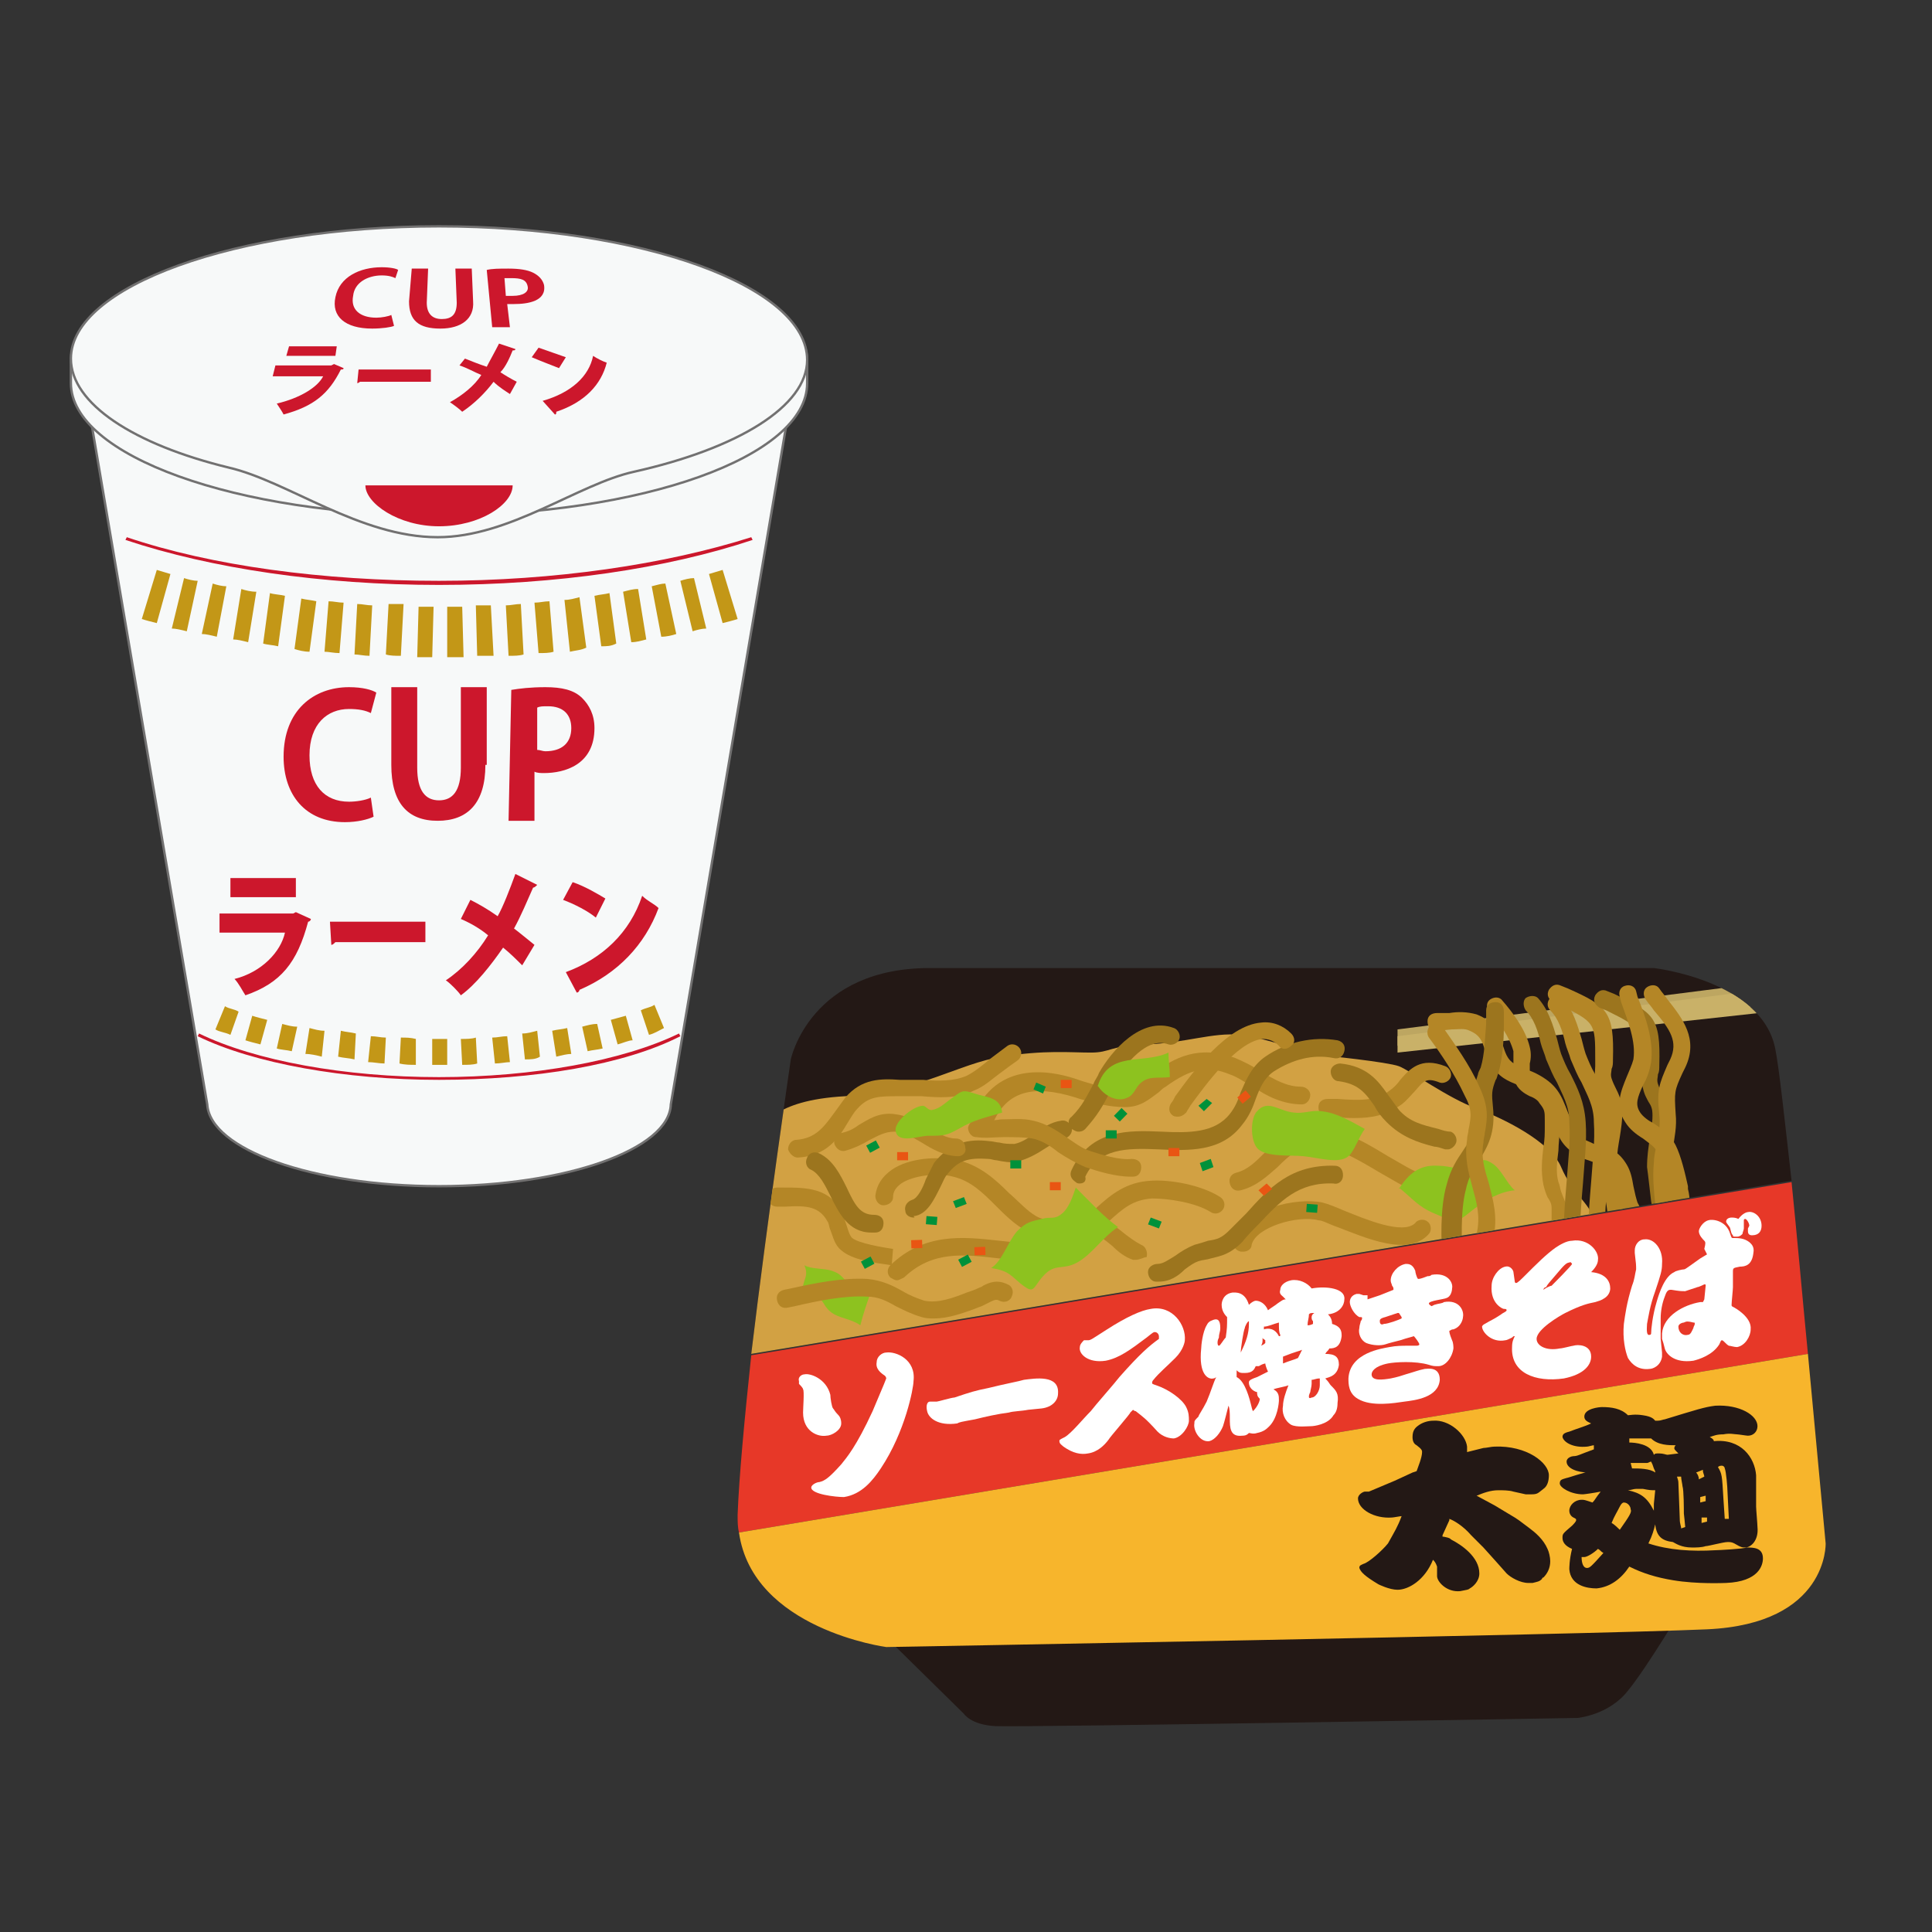 <?xml version="1.0" encoding="utf-8"?>
<!-- Generator: Adobe Illustrator 24.0.1, SVG Export Plug-In . SVG Version: 6.00 Build 0)  -->
<svg version="1.1" id="レイヤー_1" xmlns="http://www.w3.org/2000/svg" xmlns:xlink="http://www.w3.org/1999/xlink" x="0px"
	 y="0px" viewBox="0 0 141.7 141.7" style="enable-background:new 0 0 141.7 141.7;" xml:space="preserve">
<rect x="0" y="0" width="141.7" height="141.7" fill="#333333" stroke="none"/>
<style type="text/css">
	.st0{fill:#F7F9F9;stroke:#727171;stroke-width:0.174;stroke-miterlimit:10;}
	.st1{fill:#C39717;}
	.st2{fill:#CC172C;}
	.st3{fill:#231815;}
	.st4{fill:#E73828;}
	.st5{fill:#F7B52C;}
	.st6{clip-path:url(#SVGID_2_);}
	.st7{fill:#D2A143;}
	.st8{fill:#B48626;}
	.st9{fill:#9C751E;}
	.st10{fill:#8DC21F;}
	.st11{fill:#00913A;}
	.st12{fill:#E95513;}
	.st13{fill:#FFFFFF;}
	.st14{clip-path:url(#SVGID_4_);}
	.st15{fill:#BDA661;}
	.st16{fill:#C9B168;}
</style>
<g>
	<path class="st0" d="M58.5,26.3H5.9L15.2,81l0,0c0.2,3.3,7.7,6,17,6s16.9-2.7,17-6l0,0L58.5,26.3z"/>
	<path class="st0" d="M59.2,26.5c0-5.4-12.1-9.7-27-9.7s-27,4.3-27,9.7c0,0.2,0,1.3,0,1.6c0,5.3,12.1,9.7,27,9.7s27-4.3,27-9.7
		C59.2,27.8,59.2,26.7,59.2,26.5z"/>
	<path class="st1" d="M32.2,78.1c-0.2,0-0.4,0-0.5,0v-1.9c0.4,0,0.8,0,1.1,0v1.9C32.6,78.1,32.4,78.1,32.2,78.1z M33.9,78.1
		l-0.1-1.9c0.4,0,0.8,0,1.1-0.1L35,78C34.7,78.1,34.3,78.1,33.9,78.1z M30.5,78.1c-0.4,0-0.8,0-1.2-0.1l0.1-1.9c0.4,0,0.7,0,1.1,0.1
		V78.1z M28.2,78c-0.4,0-0.8-0.1-1.2-0.1l0.2-1.9c0.4,0,0.7,0.1,1.1,0.1L28.2,78z M36.3,78l-0.2-1.9c0.4,0,0.7-0.1,1.1-0.1l0.2,1.9
		C37.1,77.9,36.7,78,36.3,78z M26,77.7c-0.4-0.1-0.8-0.1-1.2-0.2l0.2-1.9c0.4,0.1,0.7,0.1,1.1,0.2L26,77.7z M38.5,77.7l-0.2-1.9
		c0.4,0,0.7-0.1,1.1-0.2l0.2,1.9C39.3,77.7,38.9,77.7,38.5,77.7z M23.6,77.5c-0.4-0.1-0.8-0.2-1.2-0.2l0.3-1.9
		c0.4,0.1,0.7,0.2,1.1,0.2L23.6,77.5z M40.8,77.5l-0.3-1.9c0.4-0.1,0.7-0.1,1.1-0.2l0.3,1.9C41.6,77.3,41.2,77.4,40.8,77.5z
		 M21.4,77.1C21,77,20.6,77,20.3,76.9l0.4-1.8c0.4,0.1,0.7,0.2,1.1,0.2L21.4,77.1z M43.1,77.1l-0.4-1.8c0.4-0.1,0.7-0.2,1.1-0.2
		l0.4,1.8C43.8,77,43.5,77,43.1,77.1z M19.1,76.6c-0.4-0.1-0.8-0.2-1.1-0.3l0.5-1.8c0.3,0.1,0.7,0.2,1.1,0.3L19.1,76.6z M45.3,76.6
		l-0.5-1.8c0.4-0.1,0.7-0.2,1.1-0.3l0.5,1.8C46.1,76.3,45.7,76.5,45.3,76.6z M16.9,75.9c-0.4-0.2-0.8-0.2-1.1-0.4l0.7-1.7
		c0.3,0.2,0.7,0.2,1,0.4L16.9,75.9z M47.6,75.9L47,74.1c0.4-0.2,0.7-0.2,1-0.4l0.7,1.7C48.3,75.6,48,75.8,47.6,75.9z"/>
	<path class="st1" d="M32.8,48.2v-3.7c0.4,0,0.7,0,1.1,0l0.1,3.7C33.5,48.2,33.1,48.2,32.8,48.2z M31.7,48.2c-0.4,0-0.8,0-1.1,0
		l0.1-3.7c0.4,0,0.7,0,1.1,0L31.7,48.2z M35,48.1l-0.1-3.7c0.4,0,0.7,0,1.1,0l0.2,3.7C35.8,48.1,35.4,48.1,35,48.1z M29.4,48.1
		c-0.4,0-0.8,0-1.1-0.1l0.2-3.7c0.4,0,0.7,0,1.1,0L29.4,48.1z M37.3,48.1l-0.2-3.7c0.4,0,0.7-0.1,1.1-0.1l0.2,3.7
		C38.1,48.1,37.7,48.1,37.3,48.1z M27.1,48.1c-0.4,0-0.8-0.1-1.1-0.1l0.2-3.7c0.4,0,0.7,0.1,1.1,0.1L27.1,48.1z M39.5,47.9l-0.3-3.7
		c0.4,0,0.7-0.1,1.1-0.1l0.3,3.7C40.3,47.9,39.9,47.9,39.5,47.9z M24.9,47.9c-0.4,0-0.8-0.1-1.1-0.1l0.3-3.7c0.4,0,0.7,0.1,1.1,0.1
		L24.9,47.9z M22.7,47.8c-0.4,0-0.8-0.1-1.1-0.2l0.5-3.7c0.4,0.1,0.7,0.1,1.1,0.2L22.7,47.8z M41.8,47.8L41.4,44
		c0.4,0,0.7-0.1,1.1-0.2l0.5,3.7C42.6,47.7,42.2,47.7,41.8,47.8z M44.1,47.4l-0.5-3.7c0.4-0.1,0.7-0.1,1.1-0.2l0.5,3.7
		C44.8,47.4,44.5,47.4,44.1,47.4z M20.4,47.4c-0.4-0.1-0.8-0.1-1.1-0.2l0.5-3.7c0.3,0.1,0.7,0.1,1.1,0.2L20.4,47.4z M46.3,47.1
		l-0.6-3.7c0.4-0.1,0.7-0.2,1.1-0.2l0.6,3.7C47,47,46.7,47.1,46.3,47.1z M18.2,47.1c-0.4-0.1-0.8-0.2-1.1-0.2l0.6-3.7
		c0.3,0.1,0.7,0.2,1.1,0.2L18.2,47.1z M48.5,46.7l-0.7-3.7c0.4-0.1,0.7-0.2,1-0.2l0.8,3.7C49.3,46.6,48.9,46.7,48.5,46.7z
		 M15.9,46.7c-0.4-0.1-0.8-0.2-1.1-0.2l0.8-3.7c0.3,0.1,0.7,0.2,1,0.2L15.9,46.7z M13.7,46.3c-0.4-0.1-0.8-0.2-1.1-0.2l0.9-3.7
		c0.3,0.1,0.7,0.2,1,0.2L13.7,46.3z M50.8,46.3l-0.9-3.7c0.3-0.1,0.7-0.2,1-0.2l0.9,3.7C51.5,46.1,51.1,46.2,50.8,46.3z M53,45.7
		l-1-3.6c0.3-0.1,0.7-0.2,1-0.3l1.1,3.6C53.8,45.5,53.4,45.6,53,45.7z M11.5,45.7c-0.4-0.1-0.8-0.2-1.1-0.3l1.1-3.6
		c0.3,0.1,0.7,0.2,1,0.3L11.5,45.7z"/>
	<path class="st2" d="M32.2,79.2c-6.9,0-13.6-1.2-17.7-3.2l0.1-0.2c4.1,2,10.7,3.2,17.6,3.2s13.5-1.2,17.6-3.2l0.1,0.2
		C45.8,78.1,39.2,79.2,32.2,79.2z"/>
	<path class="st2" d="M32.2,42.9c-8.6,0-16.7-1.2-23-3.3l0.1-0.2c6.2,2.1,14.4,3.2,22.9,3.2s16.6-1.2,22.9-3.2l0.1,0.2
		C48.9,41.7,40.8,42.9,32.2,42.9z"/>
	<path class="st0" d="M59.2,26.4c0,3.4-5.1,6.5-12.7,8.2c-4.1,0.9-9.1,4.8-14.4,4.8c-5.7,0-11-4.1-15.3-5.1c-7-1.7-11.6-4.7-11.6-8
		c0-5.3,12.1-9.7,27-9.7S59.2,21,59.2,26.4z"/>
	<path class="st2" d="M37.6,35.6c0,1.4-2.4,3-5.4,3c-3,0-5.4-1.7-5.4-3H37.6z"/>
	<g>
		<g>
			<path class="st2" d="M27.4,59.9c-0.4,0.2-1.2,0.4-2.1,0.4c-2.9,0-4.5-2-4.5-4.8c0-3.4,2.2-5.1,4.8-5.1c1,0,1.7,0.2,2,0.4
				l-0.4,1.5c-0.4-0.2-0.9-0.3-1.6-0.3c-1.6,0-2.9,1.1-2.9,3.4c0,2.2,1.1,3.4,2.9,3.4c0.5,0,1.2-0.1,1.6-0.3L27.4,59.9z"/>
			<path class="st2" d="M35.6,56.1c0,2.8-1.3,4.1-3.5,4.1s-3.4-1.3-3.4-4.1v-5.7h1.9v5.9c0,1.7,0.6,2.4,1.6,2.4c1,0,1.6-0.7,1.6-2.4
				v-5.9h1.9V56.1z"/>
			<path class="st2" d="M37.5,50.6c0.6-0.1,1.4-0.2,2.5-0.2c1.2,0,2.1,0.2,2.7,0.8c0.5,0.5,0.9,1.2,0.9,2.2c0,2.7-2.2,3.3-3.7,3.3
				c-0.2,0-0.5,0-0.7-0.1v3.6h-1.9L37.5,50.6L37.5,50.6z M39.4,55c0.2,0,0.4,0.1,0.6,0.1c1.2,0,1.9-0.6,1.9-1.7c0-1-0.6-1.6-1.7-1.6
				c-0.4,0-0.6,0-0.8,0.1C39.4,51.9,39.4,55,39.4,55z"/>
		</g>
		<g>
			<path class="st2" d="M22.8,67.4c0,0.1-0.1,0.2-0.2,0.2c-0.8,3-2,4.5-4.6,5.4c-0.2-0.3-0.5-0.9-0.8-1.2c2-0.5,3.4-2,3.7-3.4h-4.8
				V67h5.4l0.2-0.1L22.8,67.4z M21.7,65.8h-4.8v-1.4h4.8V65.8z"/>
			<path class="st2" d="M24.2,67.6h7v1.5h-6.6c-0.1,0.1-0.2,0.2-0.3,0.2L24.2,67.6z"/>
			<path class="st2" d="M34.5,66c0.6,0.3,1.3,0.7,2,1.2c0.4-0.7,0.9-2,1.3-3.1l1.6,0.8c-0.1,0.1-0.2,0.2-0.3,0.2
				c-0.4,0.9-0.9,2.1-1.4,3c0.4,0.3,1,0.8,1.5,1.2l-0.9,1.5c-0.4-0.4-0.9-0.9-1.4-1.3c-0.9,1.3-2,2.7-3.1,3.5
				c-0.2-0.3-0.8-0.9-1.1-1.1c1.2-0.8,2.3-2,3.1-3.3c-0.6-0.5-1.3-0.9-2-1.2L34.5,66z"/>
			<path class="st2" d="M42,64.7c0.9,0.3,1.9,0.9,2.4,1.2l-0.7,1.4c-0.6-0.5-1.6-1-2.4-1.3L42,64.7z M41.5,71.3
				c2.7-1,4.7-2.9,5.6-5.6c0.4,0.4,0.9,0.6,1.2,0.9c-1,2.7-3,4.8-5.8,6c0,0.1-0.1,0.2-0.2,0.2L41.5,71.3z"/>
		</g>
	</g>
	<g>
		<g>
			<path class="st2" d="M28.9,23.9c-0.2,0.1-0.9,0.2-1.6,0.2c-2,0-3-0.9-2.7-2.3c0.3-1.5,1.8-2.2,3.4-2.2c0.6,0,1.1,0.1,1.2,0.2
				L29,20.4c-0.2-0.1-0.5-0.2-1-0.2c-1,0-2,0.5-2.1,1.5c-0.2,1,0.5,1.6,1.7,1.6c0.4,0,0.9-0.1,1.1-0.2L28.9,23.9z"/>
			<path class="st2" d="M34.7,22.1c0.1,1.3-0.9,2-2.4,2c-1.6,0-2.3-0.6-2.3-2l0.2-2.4h1.2l-0.1,2.5c0,0.8,0.4,1.2,1.1,1.2
				s1.1-0.3,1.1-1.2l-0.1-2.5h1.2L34.7,22.1z"/>
			<path class="st2" d="M35.7,19.8c0.4-0.1,0.9-0.1,1.6-0.1c0.8,0,1.4,0.1,1.8,0.3c0.4,0.2,0.7,0.5,0.8,0.9c0.2,1.2-1.2,1.4-2.2,1.4
				c-0.2,0-0.3,0-0.5,0l0.2,1.7h-1.3L35.7,19.8z M37.1,21.7c0.2,0,0.2,0,0.5,0c0.8,0,1.2-0.3,1.1-0.7c-0.1-0.5-0.5-0.6-1.2-0.6
				c-0.2,0-0.4,0-0.5,0L37.1,21.7z"/>
		</g>
		<g>
			<path class="st2" d="M25.2,27c0,0.1-0.1,0.1-0.2,0.1c-0.9,1.8-2,2.7-4.2,3.3c-0.1-0.2-0.3-0.5-0.5-0.8c1.7-0.4,3-1.2,3.4-2h-3.7
				l0.2-0.8h4.1l0.2-0.1L25.2,27z M24.6,26.1H21l0.2-0.7h3.5L24.6,26.1z"/>
			<path class="st2" d="M26.3,27.1h5.3V28h-5.2c-0.1,0.1-0.2,0.1-0.2,0.1L26.3,27.1z"/>
			<path class="st2" d="M34.1,26.3c0.5,0.2,1,0.4,1.6,0.6c0.2-0.4,0.6-1.1,0.9-1.7l1.2,0.4c0,0.1-0.1,0.1-0.2,0.1
				c-0.2,0.5-0.5,1.2-0.9,1.6c0.3,0.2,0.8,0.5,1.2,0.7l-0.5,0.9c-0.3-0.2-0.8-0.5-1.2-0.9c-0.6,0.8-1.4,1.6-2.3,2.2
				c-0.2-0.2-0.6-0.5-0.9-0.7c0.9-0.5,1.8-1.2,2.3-2c-0.5-0.2-1-0.5-1.6-0.7L34.1,26.3z"/>
			<path class="st2" d="M39.5,25.5c0.6,0.2,1.4,0.5,2,0.7L41,27c-0.5-0.2-1.3-0.5-2-0.8L39.5,25.5z M39.8,29.4
				c2.1-0.6,3.4-1.8,3.7-3.3c0.3,0.2,0.7,0.4,1,0.5c-0.4,1.6-1.6,2.9-3.7,3.6c0,0.1,0,0.2-0.1,0.2L39.8,29.4z"/>
		</g>
	</g>
</g>
<g>
	<path class="st3" d="M64.6,119.7l6.1,6c0,0,0.5,0.8,2.3,0.9c1.9,0.1,42.7-0.6,42.7-0.6s2.3-0.2,3.7-2c1.4-1.7,4.2-6.4,4.2-6.4
		l-58.9,1.5"/>
	<g>
		<path class="st4" d="M131.4,86.7L55.1,99.4c-0.5,4.7-0.9,9-1,11.7c0,0.5,0,0.9,0.1,1.3l78.4-13.1
			C132.2,95.2,131.8,90.6,131.4,86.7z"/>
		<path class="st3" d="M130.2,76.9c-1-5-8.9-5.9-8.9-5.9H68.4c-9-0.1-10.4,6.7-10.4,6.7s-1.7,11.6-2.9,21.6l76.3-12.7
			C130.9,82.2,130.5,78.4,130.2,76.9z"/>
		<path class="st5" d="M132.6,99.3l-78.4,13.1c1,7.1,10.8,8.4,10.8,8.4s51.3-0.9,60.2-1.3c8.9-0.4,8.7-6.3,8.7-6.3
			S133.3,106.8,132.6,99.3z"/>
	</g>
	<g>
		<defs>
			<path id="SVGID_1_" d="M130.2,76.9c-1-5-8.9-5.9-8.9-5.9H68.4c-9-0.1-10.4,6.7-10.4,6.7s-1.7,11.6-2.9,21.6l76.3-12.7
				C130.9,82.2,130.5,78.4,130.2,76.9z"/>
		</defs>
		<clipPath id="SVGID_2_">
			<use xlink:href="#SVGID_1_"  style="overflow:visible;"/>
		</clipPath>
		<g class="st6">
			<path class="st7" d="M55.6,82.7c0.6,0,0.9-2,6.4-2.3c5.4-0.3,8.3-2.4,11.5-2.9c3.1-0.5,5-0.3,6.5-0.3c1.5,0,1.3-0.5,4.1-0.6
				c2.8-0.1,4.9-0.9,6.8-0.7c2,0.2,5.3,1.5,5.8,1.5c0.5,0,5.1,0.5,5.9,0.8c0.8,0.3,3.7,2.4,5.7,3.1c1.9,0.7,5.4,2.4,6.2,4.3
				c0.8,1.9,2.2,2.8,2.3,3.7c0.1,0.9-64.1,12.3-64.1,12.3l2.5-19.1"/>
			<path class="st8" d="M58.5,84.9c-0.3,0-0.6-0.3-0.7-0.6c0-0.4,0.3-0.7,0.6-0.7c1.4-0.1,2-0.9,2.8-2c0.3-0.4,0.5-0.7,0.8-1.1
				c1.2-1.4,2.6-1.4,4-1.3c0.6,0,1.1,0,1.7,0c1.1,0.1,2.3,0.1,3.2-0.3c0.6-0.3,1.2-0.8,1.8-1.3c0.4-0.3,0.8-0.6,1.2-0.9
				c0.3-0.2,0.7-0.1,0.9,0.2c0.2,0.3,0.1,0.7-0.2,0.9c-0.3,0.2-0.7,0.5-1.1,0.8c-0.7,0.5-1.3,1.1-2.1,1.4c-1.2,0.6-2.6,0.5-3.8,0.4
				c-0.6,0-1.2,0-1.7,0c-1.4,0-2.2,0-3,0.9c-0.3,0.3-0.5,0.7-0.7,1C61.5,83.5,60.6,84.8,58.5,84.9C58.5,84.9,58.5,84.9,58.5,84.9z"
				/>
			<path class="st8" d="M72.1,82.6c-0.1,0-0.2,0-0.3-0.1c-0.3-0.2-0.5-0.5-0.3-0.9c1.9-4.1,6.2-2.9,7.6-2.4l0.3,0.1
				c1,0.3,2,0.6,2.9,0.6c0.7,0,1.1-0.3,1.7-0.8c0.2-0.1,0.4-0.3,0.6-0.4c1.5-1.1,3.3-2.1,6-1.1c0.7,0.3,1.3,0.6,1.9,1
				c1,0.6,1.9,1.1,2.9,1.1c0.4,0,0.7,0.3,0.7,0.6c0,0.4-0.3,0.7-0.6,0.7c-1.4,0-2.6-0.6-3.6-1.3c-0.6-0.3-1.1-0.7-1.7-0.9
				c-1.7-0.7-2.9-0.4-4.7,0.9c-0.2,0.1-0.4,0.3-0.5,0.4c-0.7,0.5-1.3,1.1-2.5,1.1c-1.1,0-2.3-0.3-3.3-0.6l-0.3-0.1
				c-3.2-1-5-0.4-6,1.7C72.6,82.4,72.4,82.6,72.1,82.6z"/>
			<path class="st9" d="M79.2,86.8c-0.1,0-0.2,0-0.3-0.1c-0.3-0.2-0.5-0.5-0.3-0.9c1.4-3,4.2-2.9,6.6-2.8c2,0.1,3.9,0.1,5-1.3
				c0.4-0.5,0.6-1,0.8-1.6c0.4-0.9,0.8-1.9,1.8-2.6c1.6-1.1,3.5-1.5,5.3-1.2c0.4,0.1,0.6,0.4,0.5,0.8c-0.1,0.4-0.4,0.6-0.8,0.5
				c-1.5-0.3-3,0.1-4.4,1c-0.7,0.5-1,1.2-1.3,2c-0.2,0.6-0.5,1.3-1,1.9c-1.5,2-3.9,1.9-6.1,1.8c-2.4-0.1-4.4-0.1-5.4,2
				C79.7,86.7,79.4,86.8,79.2,86.8z"/>
			<path class="st8" d="M83.3,92.4c-0.1,0-0.2,0-0.2,0c-0.6-0.2-1.1-0.6-1.5-1c-0.6-0.5-1.1-0.9-1.8-1c-0.5-0.1-1,0-1.6,0.1
				c-0.9,0.2-1.8,0.4-2.9-0.2c-0.9-0.5-1.6-1.2-2.3-1.9c-0.9-0.9-1.8-1.8-3.1-2.1c-1.1-0.3-2.9-0.1-3.8,0.5c-0.4,0.3-0.6,0.6-0.6,1
				c0,0.4-0.4,0.6-0.7,0.6c-0.4,0-0.6-0.4-0.6-0.7c0.1-0.8,0.5-1.4,1.2-1.9c1.3-0.9,3.4-1,4.9-0.7c1.6,0.4,2.7,1.4,3.7,2.4
				c0.7,0.6,1.3,1.3,2,1.7c0.7,0.4,1.3,0.2,2,0.1c0.6-0.1,1.3-0.3,2.1-0.1c1,0.2,1.8,0.8,2.4,1.3c0.4,0.3,0.8,0.6,1.2,0.8
				c0.3,0.1,0.5,0.5,0.4,0.9C83.9,92.2,83.6,92.4,83.3,92.4z"/>
			<path class="st8" d="M65.8,93.9c-0.2,0-0.3-0.1-0.5-0.2c-0.3-0.3-0.2-0.7,0-0.9c2.5-2.4,5.3-2.1,8-1.8c0.9,0.1,1.9,0.2,2.8,0.2
				c0,0,0,0,0,0c1.4,0,2-0.5,3.1-1.5c0.2-0.2,0.5-0.4,0.8-0.7c0.1-0.1,0.3-0.2,0.4-0.4c1.1-1,2.2-1.9,4-2c1.4-0.1,3.7,0.3,5.1,1.2
				c0.3,0.2,0.4,0.6,0.2,0.9c-0.2,0.3-0.6,0.4-0.9,0.2c-1.1-0.7-3.1-1-4.3-1c-1.4,0.1-2.1,0.7-3.2,1.7c-0.1,0.1-0.3,0.2-0.4,0.4
				c-0.3,0.2-0.5,0.4-0.7,0.6c-1.1,1-2,1.9-4,1.9c0,0,0,0,0,0c-1,0-2-0.1-2.9-0.2c-2.6-0.3-4.9-0.6-7,1.4
				C66.1,93.8,65.9,93.9,65.8,93.9z"/>
			<path class="st8" d="M65.4,92.8c-1.4-0.2-2.9-0.4-3.7-1.1c-0.5-0.4-0.6-1-0.8-1.5c-0.1-0.2-0.1-0.5-0.2-0.6
				c-0.6-1.1-1.5-1.2-3.1-1.1c-0.2,0-0.4,0-0.6,0c-0.4,0-0.7-0.3-0.7-0.7c0-0.4,0.3-0.7,0.7-0.7c0,0,0,0,0,0c0.2,0,0.4,0,0.5,0
				c1.6,0,3.4,0,4.3,1.9c0.1,0.3,0.2,0.6,0.3,0.9c0.1,0.3,0.2,0.7,0.4,0.9c0.5,0.4,2.3,0.7,3,0.8L65.4,92.8z"/>
			<path class="st9" d="M67,89.3c-0.3,0-0.6-0.2-0.6-0.5c-0.1-0.4,0.2-0.7,0.5-0.8c0.4-0.1,0.8-0.9,1-1.5c0.2-0.4,0.4-0.8,0.6-1.2
				c1.2-1.5,2.5-1.8,4.1-1.6c0.2,0,0.5,0.1,0.7,0.1c0.4,0.1,0.7,0.1,1.1,0.1c0.5-0.1,1-0.4,1.5-0.8c0.6-0.4,1.2-0.8,1.9-0.9
				c0.4-0.1,0.7,0.2,0.8,0.5c0.1,0.4-0.2,0.7-0.5,0.8c-0.5,0.1-0.9,0.4-1.4,0.7c-0.6,0.4-1.3,0.8-2.1,1c-0.5,0.1-1,0-1.5-0.1
				c-0.2,0-0.4-0.1-0.6-0.1c-1.5-0.1-2.2,0.1-3,1.1c-0.2,0.2-0.3,0.5-0.5,0.9c-0.5,1-1,2.1-2,2.2C67.1,89.3,67.1,89.3,67,89.3z"/>
			<path class="st8" d="M70.3,84.8c-1,0-1.9-0.5-2.7-1c-0.7-0.4-1.3-0.8-2-0.8c-0.7,0-1.2,0.3-1.8,0.6c-0.5,0.3-1.1,0.6-1.8,0.8
				c-0.4,0.1-0.7-0.2-0.8-0.5c-0.1-0.4,0.2-0.7,0.5-0.8c0.5-0.1,0.9-0.3,1.3-0.6c0.7-0.4,1.4-0.9,2.5-0.8c1,0.1,1.8,0.5,2.6,1
				c0.7,0.4,1.3,0.8,2,0.8c0,0,0,0,0,0c0.4,0,0.7,0.3,0.7,0.7C70.9,84.5,70.6,84.8,70.3,84.8C70.3,84.8,70.3,84.8,70.3,84.8z"/>
			<path class="st8" d="M104.1,87.4c-0.1,0-0.2,0-0.2,0c-0.9-0.3-1.8-0.9-2.7-1.4c-2.2-1.3-4.5-2.7-6.2-1.5
				c-0.5,0.3-0.9,0.7-1.3,1.1C93,86.2,92.2,87,91,87.3c-0.4,0.1-0.7-0.1-0.8-0.5c-0.1-0.4,0.1-0.7,0.5-0.8c0.8-0.2,1.4-0.8,2-1.4
				c0.4-0.4,0.9-0.9,1.5-1.3c2.4-1.6,5.3,0.1,7.6,1.5c0.9,0.5,1.8,1.1,2.5,1.3c0.3,0.1,0.5,0.5,0.4,0.8
				C104.6,87.2,104.3,87.4,104.1,87.4z"/>
			<path class="st8" d="M99.4,82c-0.5,0-1,0-1.4-0.1c-0.2,0-0.5,0-0.7,0c-0.4,0-0.6-0.3-0.6-0.7c0-0.4,0.3-0.6,0.7-0.6
				c0.2,0,0.5,0,0.7,0c1.4,0.1,2.8,0.2,3.8-0.6c0.3-0.2,0.6-0.5,0.8-0.8c0.7-0.8,1.5-1.7,3.3-1c0.3,0.1,0.5,0.5,0.4,0.8
				c-0.1,0.3-0.5,0.5-0.8,0.4c-1-0.4-1.2-0.1-1.8,0.6c-0.3,0.3-0.6,0.7-1,1C101.7,81.8,100.6,82,99.4,82z"/>
			<path class="st8" d="M91.2,91.8c-0.1,0-0.1,0-0.2,0c-0.4-0.1-0.6-0.4-0.5-0.8c0.6-2.4,4.7-3.2,6.5-2.8c0.4,0.1,0.9,0.3,1.6,0.6
				c1.5,0.6,4.3,1.8,5.2,0.9c0.2-0.3,0.7-0.3,0.9-0.1c0.3,0.2,0.3,0.7,0.1,0.9c-1.5,1.7-4.6,0.3-6.7-0.5c-0.6-0.2-1.1-0.5-1.4-0.5
				c-1.5-0.4-4.6,0.5-4.9,1.8C91.8,91.6,91.5,91.8,91.2,91.8z"/>
			<path class="st9" d="M85,94c-0.1,0-0.1,0-0.2,0c-0.4,0-0.6-0.4-0.6-0.7c0-0.4,0.4-0.6,0.7-0.6c0.4,0,0.8-0.3,1.3-0.6
				c0.4-0.3,0.9-0.6,1.4-0.8c0.4-0.1,0.7-0.2,1-0.3c0.7-0.1,1-0.2,1.6-0.8c0.4-0.4,0.8-0.8,1.2-1.2c1.7-1.9,3.3-3.6,6.5-3.5
				c0.4,0,0.6,0.3,0.6,0.7c0,0.4-0.3,0.7-0.7,0.6c-2.6-0.1-3.9,1.3-5.5,3c-0.4,0.4-0.8,0.8-1.2,1.3c-0.9,0.9-1.5,1-2.3,1.2
				c-0.3,0.1-0.6,0.1-0.9,0.2c-0.3,0.1-0.6,0.3-1,0.6C86.4,93.6,85.8,94,85,94z"/>
			<path class="st9" d="M79.1,83c-0.2,0-0.3-0.1-0.5-0.2c-0.3-0.3-0.3-0.7,0-0.9c0.8-0.8,1.1-1.5,1.6-2.4c0.1-0.3,0.3-0.5,0.4-0.8
				c0.9-1.6,3.1-4.2,5.5-3.3c0.3,0.1,0.5,0.5,0.4,0.8c-0.1,0.3-0.5,0.5-0.8,0.4c-1.6-0.6-3.2,1.5-3.9,2.7c-0.2,0.3-0.3,0.6-0.4,0.8
				c-0.5,1-0.9,1.7-1.8,2.7C79.4,83,79.2,83,79.1,83z"/>
			<path class="st8" d="M86.4,81.9c-0.1,0-0.3,0-0.4-0.1c-0.3-0.2-0.3-0.6-0.1-0.9c0.1-0.1,0.2-0.3,0.3-0.5c1.3-1.8,3.8-5.2,6.3-5.4
				c0.8-0.1,1.6,0.2,2.2,0.8c0.3,0.3,0.3,0.7,0,0.9c-0.3,0.3-0.7,0.3-0.9,0c-0.4-0.4-0.8-0.5-1.2-0.5c-1.9,0.2-4.2,3.4-5.3,4.9
				c-0.1,0.2-0.2,0.3-0.3,0.5C86.8,81.8,86.6,81.9,86.4,81.9z"/>
			<path class="st9" d="M106.2,84.3c-0.1,0-0.1,0-0.2,0c-0.3-0.1-0.6-0.2-0.8-0.2c-1.2-0.3-2.4-0.7-3.5-1.8
				c-0.4-0.4-0.7-0.8-0.9-1.2c-0.7-1-1.2-1.6-2.6-1.8c-0.4,0-0.6-0.4-0.6-0.7c0-0.4,0.4-0.6,0.7-0.6c2,0.2,2.8,1.3,3.5,2.3
				c0.3,0.4,0.5,0.7,0.8,1.1c0.8,0.9,1.7,1.1,2.9,1.4c0.3,0.1,0.6,0.2,0.9,0.2c0.3,0.1,0.5,0.5,0.4,0.8
				C106.7,84.1,106.4,84.3,106.2,84.3z"/>
			<path class="st8" d="M82.9,86.3c-1.1,0-2.4-0.4-3.3-0.7c-0.7-0.3-1.4-0.7-2-1.1c-0.6-0.5-1.3-0.9-1.9-1c-0.6-0.1-1.3-0.1-2.1-0.1
				c-0.6,0-1.3,0.1-2,0c-0.4,0-0.6-0.4-0.6-0.7c0.1-0.4,0.4-0.6,0.7-0.6c0.5,0.1,1.1,0.1,1.7,0c0.8,0,1.6-0.1,2.4,0.1
				c0.9,0.2,1.7,0.7,2.4,1.2c0.6,0.4,1.1,0.8,1.7,1c0.9,0.3,2.2,0.7,3.1,0.6c0.4,0,0.7,0.2,0.7,0.6c0,0.4-0.2,0.7-0.6,0.7
				C83.1,86.3,83,86.3,82.9,86.3z"/>
			<path class="st9" d="M63.9,90.4c-1.7,0-2.4-1.5-3-2.7c-0.4-0.8-0.8-1.6-1.4-1.9c-0.3-0.1-0.5-0.5-0.3-0.9
				c0.1-0.3,0.5-0.5,0.9-0.3c1,0.5,1.5,1.5,2,2.5c0.6,1.3,1,2,2,2c0.4,0,0.7,0.2,0.7,0.6c0,0.4-0.2,0.7-0.6,0.7
				C64,90.4,63.9,90.4,63.9,90.4z"/>
			<path class="st10" d="M67.7,81.1c0.2,0,0.4,0.4,0.7,0.3c0.5-0.1,0.8-0.4,1.2-0.7c1.1-0.8,0.9-0.8,2.2-0.4
				c0.8,0.2,1.6,0.3,1.7,1.3c-1.3,0.4-2,0.5-3.2,1.2c-0.9,0.5-1.1,0.5-2.2,0.5c-0.7,0-2.2,0.6-2.4-0.3C65.5,82.3,67,81.1,67.7,81.1z
				"/>
			<path class="st10" d="M92.2,81.5c0.8-0.9,1.6,0,2.7,0.1c0.7,0.1,1.3-0.2,2-0.1c1.1,0.1,2.1,0.7,3.2,1.3c-0.4,0.5-0.8,1.7-1.2,2
				c-0.7,0.6-2.2,0.1-3.3,0c-0.9-0.1-2.8,0.1-3.4-0.6C91.7,83.6,91.7,82,92.2,81.5z"/>
			<path class="st10" d="M72.7,93c0.8-0.5,1.2-1.9,1.9-2.7c0.7-0.7,1-0.7,1.8-0.9c0.7-0.2,0.9,0.1,1.5-0.4c0.5-0.4,0.8-1.3,1-1.9
				c1,1,2,2.1,3.1,2.9c-1.1,0.7-1.9,2-3,2.6c-1.1,0.6-1.6,0-2.5,1c-0.8,0.9-0.6,1.4-1.7,0.5c-0.6-0.5-0.8-0.8-1.6-1L72.7,93z"/>
			<path class="st10" d="M59,92.8c0.5,0.3,1.4,0.2,2,0.4c0.6,0.2,0.7,0.4,1,0.7c0.3,0.3,0.2,0.5,0.6,0.7c0.3,0.2,1,0.1,1.3,0.1
				c-0.3,0.8-0.6,1.7-0.8,2.5c-0.7-0.5-1.6-0.5-2.2-1c-0.6-0.5-0.4-0.9-1.2-1.1c-0.7-0.2-1,0.1-0.8-0.8c0.1-0.5,0.3-0.7,0.2-1.2
				L59,92.8z"/>
			<path class="st10" d="M102.6,87.2c0.7-1.1,1.5-1.8,2.9-1.7c0.9,0,1.6,0.4,2.4,0.1c0.8-0.3,0.7-0.8,1.5-0.3c0.7,0.4,1.1,1.5,1.7,2
				c-1.1,0.1-2.1,0.7-2.9,1.3c-1.3,1-1.2,1.2-3,0.4c-1.2-0.5-1.6-1.1-2.6-1.9"/>
			<rect x="81.1" y="82.9" class="st11" width="0.8" height="0.6"/>
			<rect x="77" y="86.7" class="st12" width="0.8" height="0.6"/>
			<rect x="65.8" y="84.5" class="st12" width="0.8" height="0.6"/>
			<rect x="77.8" y="79.2" class="st12" width="0.8" height="0.6"/>
			<rect x="85.7" y="84.2" class="st12" width="0.8" height="0.6"/>
			
				<rect x="90.8" y="80.2" transform="matrix(0.762 -0.648 0.648 0.762 -30.412 78.221)" class="st12" width="0.8" height="0.6"/>
			<polygon class="st12" points="93.3,87.2 92.7,87.7 92.3,87.3 92.9,86.8 			"/>
			
				<rect x="71.5" y="91.5" transform="matrix(0.999 -3.385343e-02 3.385343e-02 0.999 -3.065 2.485)" class="st12" width="0.8" height="0.6"/>
			
				<rect x="66.8" y="90.9" transform="matrix(1 -3.187383e-02 3.187383e-02 1 -2.871 2.189)" class="st12" width="0.8" height="0.6"/>
			<rect x="74.1" y="85.1" class="st11" width="0.8" height="0.6"/>
			<polygon class="st11" points="70.9,88.3 70.1,88.6 69.9,88.1 70.7,87.8 			"/>
			<polygon class="st11" points="89,85.6 88.2,85.9 88,85.3 88.8,85 			"/>
			<polygon class="st11" points="76.5,80.2 75.8,79.9 76,79.4 76.7,79.7 			"/>
			<polygon class="st11" points="85,90.1 84.2,89.8 84.4,89.3 85.2,89.6 			"/>
			<polygon class="st11" points="88.9,80.9 88.3,81.5 87.9,81.1 88.5,80.6 			"/>
			
				<rect x="81.7" y="81.5" transform="matrix(0.7 -0.715 0.715 0.7 -33.763 83.203)" class="st11" width="0.8" height="0.6"/>
			
				<rect x="95.9" y="88.2" transform="matrix(7.498456e-02 -0.997 0.997 7.498456e-02 0.677 177.891)" class="st11" width="0.6" height="0.8"/>
			
				<rect x="68" y="89.1" transform="matrix(7.654453e-02 -0.997 0.997 7.654453e-02 -26.131 150.764)" class="st11" width="0.6" height="0.8"/>
			
				<rect x="63.6" y="83.8" transform="matrix(0.881 -0.473 0.473 0.881 -32.136 40.276)" class="st11" width="0.8" height="0.6"/>
			
				<rect x="63.2" y="92.3" transform="matrix(0.882 -0.472 0.472 0.882 -36.165 40.955)" class="st11" width="0.8" height="0.6"/>
			
				<rect x="70.4" y="92.1" transform="matrix(0.883 -0.469 0.469 0.883 -35.081 44.083)" class="st11" width="0.8" height="0.6"/>
			<path class="st10" d="M80.5,79.7c0.8-2.7,3.3-1.6,5.2-2.5c0,0.6,0.1,1.2,0.1,1.8c-0.9,0.1-1.5-0.1-2.1,0.4
				c-0.4,0.3-0.5,0.9-1,1.1c-0.8,0.4-1.8-0.2-2.2-0.9"/>
		</g>
	</g>
	<g>
		<path class="st13" d="M59,100.8c0.4-0.1,1.6,0.3,1.9,1.5c0,0.2,0.1,0.9,0.2,1c0.1,0.1,0.1,0.2,0.4,0.5c0.1,0.1,0.2,0.3,0.2,0.6
			c0,0.5-0.7,0.9-1.1,0.9c-0.6,0.1-1.7-0.3-1.7-1.7c0-0.3,0.1-1.6,0-1.7c0-0.1-0.2-0.3-0.3-0.4c0-0.1,0-0.1,0-0.2
			C58.5,101,58.8,100.8,59,100.8z M59.5,109.1c0-0.2,0.4-0.4,0.6-0.4c0.4-0.1,0.7-0.3,1.6-1.3c0.4-0.5,1.1-1.3,2.3-3.9
			c0.2-0.5,0.9-2.1,1-2.4c0-0.1-0.1-0.2-0.1-0.2c-0.3-0.2-0.7-0.5-0.6-1c0-0.4,0.4-0.7,0.7-0.7c0.7-0.1,2.2,0.5,2,2.1
			c0,0.5-0.6,3.7-2.4,6.4c-0.6,0.9-1.4,1.9-2.7,2.1C61.3,109.8,59.5,109.6,59.5,109.1z"/>
		<path class="st13" d="M68.2,102.8c0.1,0,0.4,0,0.5,0c0.1,0,1.1-0.3,1.3-0.3c1.2-0.4,1.5-0.5,2.5-0.7c1.2-0.3,2.3-0.5,2.6-0.6
			c0.8-0.1,2.6-0.4,2.5,1c0,0.5-0.4,1-1.2,1.1c-0.1,0-0.9,0.1-1,0.1c-0.5,0.1-1.1,0.1-1.4,0.2c-0.8,0.1-1.7,0.3-2.5,0.5
			c-1.1,0.2-1.1,0.2-1.3,0.3c-1.4,0.2-2.1-0.4-2.2-0.9C67.9,103.1,68,102.8,68.2,102.8z"/>
		<path class="st13" d="M86.1,105.5c-0.3,0-0.8-0.1-1.2-0.5c-0.9-1-1.1-1.1-1.6-1.5c-0.1,0-0.2-0.1-0.2-0.1c0,0,0,0-0.2,0.2
			c0,0.1-1.5,1.8-1.6,2c-0.3,0.4-0.8,0.9-1.5,1c-0.5,0.1-1.1,0-1.8-0.5c-0.1-0.1-0.3-0.2-0.3-0.4c0-0.1,0-0.1,0.4-0.3
			c0.5-0.3,1.3-1.3,1.9-1.9c0.3-0.4,1.8-2.1,2.1-2.5c1.5-1.7,2.2-2.3,2.9-2.8C85,98.1,85,98,85,98c0-0.1-0.1-0.3-0.3-0.3
			c-0.1,0-0.1,0-0.6,0.4c-1.2,0.9-2,1.5-3,1.7c-1.3,0.2-2-0.5-1.9-1c0-0.2,0.2-0.4,0.3-0.5c0,0,0.3,0,0.3,0c0.2,0,0.3-0.1,1.4-0.8
			c1.4-0.9,2.5-1.4,3.2-1.5c1.6-0.3,2.6,1.2,2.5,2.3c0,0.1-0.1,0.7-0.7,1.3c-0.6,0.6-1.2,1.1-1.6,1.6c-0.1,0.1-0.1,0.2-0.1,0.2
			c0,0.1,0,0.1,0.3,0.2c0.9,0.3,1.9,1,2.2,1.6c0.2,0.4,0.2,0.7,0.2,1C87.2,104.6,86.7,105.4,86.1,105.5z"/>
		<path class="st13" d="M94.1,95.1c-0.1-0.1-0.3-0.2-0.2-0.5c0-0.3,0.3-0.6,0.8-0.7c0.6-0.1,1.2,0.2,1.5,0.6c1.1-0.2,2.5,0,2.4,0.8
			c0,0.4-0.3,1-1.2,1.1c0.1,0.1,0.3,0.3,0.3,0.7c0.7,0.2,0.7,0.6,0.7,0.9c-0.1,0.8-0.5,0.9-0.9,0.9c-0.1,0.2-0.2,0.2-0.3,0.4
			c0.7,0,1,0.2,1,0.8c-0.1,0.8-0.7,0.9-1,1c0.3,0.3,0.3,0.4,0.4,0.5c0.4,0.4,0.6,0.6,0.5,1.3c0,0.4-0.1,0.7-0.3,0.9
			c-0.4,0.7-1.5,0.8-1.6,0.8c-0.3,0-1.1,0.1-1.5-0.1c-0.5-0.3-0.7-0.9-0.6-1.4c0-0.4,0.2-1,0.4-1.5c-0.2,0.1-0.9,0.2-1.1,0.3
			c0.4,0.2,0.4,0.5,0.4,0.8c0,0.2-0.1,1.3-0.7,1.9c-0.2,0.2-0.4,0.4-0.9,0.5c-0.3,0.1-0.5,0-0.6,0c-0.1,0.1-0.2,0.2-0.5,0.2
			c-0.9,0.1-0.9-0.6-0.9-1.3c0-0.3,0-0.7-0.1-0.9c-0.1,0.4-0.3,1.2-0.4,1.5c-0.2,0.5-0.6,1-1,1.1c-0.7,0.1-1.2-0.8-1.1-1.3
			c0-0.2,0-0.2,0.3-0.5c0-0.1,0.3-0.5,0.6-1.1c0.3-0.7,0.5-1.4,0.7-1.8c0,0-0.1,0.1-0.2,0.1c-0.4,0.1-1.1-0.3-0.9-2.2
			c0-0.2,0.1-1.2,0.4-1.7c0.1-0.2,0.2-0.3,0.5-0.4c0.3-0.1,0.5,0,0.5,0.6c0,0.3-0.1,0.4-0.1,0.7c-0.1,0.2-0.1,0.3-0.1,0.4
			c0,0,0,0.2,0.1,0.2c0.1,0,0.3-0.4,0.5-0.6c0.1-0.7,0.1-0.8,0.1-1.5c-0.1-0.1-0.4-0.4-0.4-0.9c0-0.2,0.1-0.8,0.8-0.9
			c0.2,0,0.9-0.1,1.2,0.9c0.2-0.2,0.4-0.3,0.5-0.3c0.3,0,0.7,0.2,0.9,0.7c0.1-0.1,0.6-0.4,0.7-0.5c0.3-0.2,0.4-0.3,0.6-0.3
			L94.1,95.1z M90.7,101c0.2,0.1,0.4,0.3,0.6,0.7c0.4,0.8,0.5,1.7,0.6,1.8c0.4-0.4,0.5-0.8,0.5-0.9c-0.2-0.2-0.2-0.3-0.2-0.5
			c-0.1,0-0.6-0.2-0.6-0.7c0-0.1,0-0.2,0.6-0.4c0.2-0.1,0.2-0.1,0.8-0.4c-0.1-0.2-0.2-0.5-0.2-0.6c-0.4,0.1-0.4,0.2-0.5,0.2
			c-0.1,0-0.1,0-0.2,0c-0.1,0.2-0.2,0.5-0.8,0.5c-0.3,0-0.4,0-0.6-0.2C90.7,100.7,90.7,100.7,90.7,101z M91,99.2
			C91,99.1,91,99.1,91,99.2c0.4-0.8,0.6-1.4,0.6-2.1c0-0.1,0-0.2,0-0.2c-0.1,0-0.3,0.4-0.3,0.5C91.2,97.6,91,98.9,91,99.2z
			 M92.8,98.5c0-0.1,0-0.1,0-0.2c-0.1-0.1-0.2-0.1-0.2-0.2c0,0,0,0.1,0,0.2c0,0.1,0,0.2-0.1,0.4C92.7,98.6,92.7,98.6,92.8,98.5z
			 M93.8,98c0.1,0,0.1,0,0.1-0.1c-0.1-0.2-0.1-0.4-0.1-0.9c-0.4,0.1-0.8,0.3-1.1,0.3c0,0,0,0.2,0,0.2C93,97.4,93.5,97.4,93.8,98z
			 M94.1,99.5c0,0.3,0,0.3,0,0.5c0.5-0.2,0.9-0.3,1.1-0.4c0.1-0.2,0.2-0.4,0.3-0.6C95.3,99.1,95.1,99.1,94.1,99.5z M96,96.4
			c0,0.3-0.1,0.5-0.1,0.8c0.1,0,0.2,0,0.4-0.1c0,0,0-0.1,0-0.2c-0.1-0.1-0.1-0.2-0.1-0.3c0-0.2,0.2-0.3,0.2-0.3
			C96.1,96.3,96.1,96.3,96,96.4z M96.2,101.5c0,0.2-0.1,0.5-0.1,0.6c-0.1,0.2-0.1,0.3-0.1,0.3c0,0.1,0,0.2,0.2,0.1
			c0.3,0,0.6-0.5,0.6-0.9c0-0.2,0-0.4,0-0.5c-0.3,0-0.4,0.1-0.6,0.1C96.2,101.3,96.2,101.3,96.2,101.5z"/>
		<path class="st13" d="M100.3,95.3l0.9-0.3l1-0.4c0,0,0,0,0-0.1c0,0,0-0.1-0.1-0.2c0-0.1-0.1-0.2-0.1-0.4c0-0.5,0.5-1.1,1.1-1.2
			c0.2,0,0.5,0,0.7,0.5c0,0.1,0.1,0.5,0.2,0.6c0.1,0,0.2,0,0.7-0.2c0.1,0,0.2,0,0.3-0.1c1.2-0.2,1.6,0.6,1.5,1
			c0,0.2-0.1,0.6-0.4,0.7c-0.2,0.1-1.3,0.2-1.3,0.4c0,0.1,0.2,0.2,0.2,0.2c0,0,0.2-0.1,0.2-0.1c0.3-0.1,0.6-0.1,0.7-0.2
			c1.1-0.2,1.5,0.6,1.4,1.1c0,0.1-0.1,0.7-0.7,0.9c-0.2,0-0.2,0.1-0.3,0.1c0,0.1,0,0.2,0.2,0.7c0.1,0.2,0.1,0.5,0.1,0.6
			c-0.1,0.7-0.6,1.3-1.1,1.3c-0.3,0-0.4,0-0.7-0.1c-1-0.3-2.5-0.2-3-0.1c-1,0.2-1.2,0.6-1.2,0.8c0,0.5,0.8,0.4,1.4,0.3
			c0.5-0.1,0.8-0.2,1.1-0.3c0.7-0.2,0.9-0.3,1.4-0.4c0.2,0,1.1-0.2,1.1,0.8c-0.1,1.3-1.8,1.5-2.6,1.6c-0.7,0.1-2.4,0.4-3.4-0.2
			c-0.7-0.4-0.7-1.1-0.7-1.5c0.1-1.9,2.5-2.2,3-2.3c0.5-0.1,1-0.1,1.3-0.1c0.1,0,0.7,0,0.7,0c0,0,0.2,0,0.2-0.1
			c0-0.1-0.3-0.5-0.4-0.6c-0.3,0.1-0.4,0.1-1,0.3c-0.4,0.1-0.8,0.2-1.1,0.3c-0.3,0.1-0.9,0.1-1.4-0.1c-0.4-0.2-0.6-0.7-0.5-1.1
			c0-0.2,0.1-0.4,0.1-0.5c0,0,0.1-0.1,0.1-0.2c0-0.1,0-0.1-0.2-0.1c-0.4-0.2-0.7-0.8-0.7-1.1c0-0.2,0.1-0.5,0.5-0.6
			c0.1,0,0.2,0,0.2,0c0,0,0.3,0.1,0.3,0.1H100.3z M101.6,96.6c-0.4,0.1-0.4,0.2-0.4,0.3c0,0.2,0.1,0.3,0.3,0.2
			c0.3,0,1.1-0.3,1.3-0.4c0,0,0,0,0-0.1c0,0-0.2-0.3-0.2-0.3c0,0-0.1,0-0.1,0L101.6,96.6z"/>
		<path class="st13" d="M118.1,94.5c0,0.2-0.1,0.5-0.4,0.7c-0.3,0.2-0.4,0.2-0.7,0.3c-0.5,0.1-1,0.2-2.2,0.8
			c-0.4,0.2-2.1,1.2-2.1,1.9c0,0.5,0.7,0.9,1.7,0.7c0.2,0,0.9-0.2,1-0.2c0.3-0.1,1.3-0.1,1.3,0.8c0,0.6-0.5,1.3-2,1.6
			c-2.1,0.3-3.9-0.4-3.8-2.3c0-0.4,0.1-0.6,0.2-0.8c-0.1,0-0.1,0-0.2,0.1c-0.2,0.1-0.4,0.2-0.5,0.2c-1,0.2-1.7-0.6-1.7-1
			c0,0,0-0.1,0.2-0.2c0.5-0.3,0.6-0.3,1.2-0.7c0.1-0.1,0.4-0.2,0.4-0.3l0,0c0-0.1-0.1-0.1-0.2-0.1c-0.1,0-1-0.4-0.9-1.7
			c0-0.6,0.5-1.3,1-1.4c0.4-0.1,0.6,0.3,0.6,0.4c0,0,0.1,0.7,0.1,0.7c0,0.1,0.1,0.1,0.1,0.1c0.1,0,0.4-0.3,0.5-0.4
			c1.1-1.1,1.7-1.7,2.4-2.2c0.3-0.2,0.8-0.5,1.2-0.5c1.2-0.2,2,0.8,1.9,1.4c0,0.2-0.1,0.5-0.5,0.9C117.8,93.4,118.1,94,118.1,94.5z
			 M113.2,94.6c0.1-0.1,0.5-0.3,0.6-0.3c0,0,1.5-1.5,1.5-1.6c0,0-0.1-0.2-0.2-0.1c-0.2,0-0.4,0.2-0.9,0.8c-0.6,0.7-0.7,0.8-0.8,1
			C113.3,94.4,113.2,94.5,113.2,94.6L113.2,94.6z"/>
		<path class="st13" d="M125,91.6c0.1-0.4,0.1-0.5,0-0.6c-0.1-0.1-0.4-0.4-0.4-0.7c0-0.2,0.3-0.7,0.7-0.8c0.3-0.1,1.3,0,1.6,1
			c0.1,0.3,0.1,0.3,0.2,0.3c0.4,0,0.8,0,1.2,0.3c0.1,0.1,0.4,0.3,0.3,0.8c-0.1,0.9-0.6,1-1,1c-0.5,0.1-0.5,0.1-0.5,0.4
			c0,0.2,0,0.9,0,1.1c0,0.2-0.1,1.1-0.1,1.3c0,0.1,0,0.1,0.2,0.2c0,0,1.3,0.7,1.2,1.6c0,0.5-0.4,1.2-1,1.3c-0.2,0-0.5-0.1-0.6-0.1
			c-0.2-0.1-0.4-0.4-0.5-0.4c0,0,0,0,0,0c-0.1,0-0.1,0.1-0.2,0.3c-0.5,0.8-1.5,1.1-1.9,1.2c-1.4,0.2-2-0.5-2.1-0.9
			c-0.1-0.4-0.1-0.4-0.2-0.7c0-0.2,0-0.3,0-0.4c0.1-1.3,1.6-2.1,2.8-2.3l0.2,0c0,0,0.1-0.2,0.1-0.2l0.1-1c0-0.1,0-0.1-0.1-0.1
			c0,0-0.4,0.2-0.5,0.2c-0.3,0.1-0.6,0.2-0.9,0.3c-0.3,0-0.4,0-1-0.1c-0.1,0-0.1,0-0.1,0c-0.2,0-0.3,0.2-0.4,0.5
			c-0.2,0.5-0.3,1.1-0.3,1.6c0,0.2,0,0.3,0,0.4l0,1.1l0.1,1c0,0.1,0,0.2,0,0.3c-0.1,0.7-0.7,0.9-0.9,0.9c-0.8,0.1-1.3-0.3-1.6-0.8
			c-0.2-0.5-0.4-1.4-0.3-2.5c0.1-0.7,0.2-1.5,0.6-2.8c0.2-0.5,0.2-0.8,0.3-1.2c0-0.3,0-0.4-0.1-1.2c0,0,0-0.2,0-0.2
			c0-0.4,0.3-0.8,0.7-0.8c0.7-0.1,1.4,0.7,1.3,1.8c0,0.5-0.1,0.8-0.5,2c-0.4,1.1-0.5,1.9-0.6,2.4c0,0.2-0.1,0.9,0.2,0.8
			c0.1,0,0.1-0.1,0.1-0.1c0-0.3,0.1-1.3,0.4-2.3c0.2-0.7,0.6-1.9,1.3-2.2c0.1-0.1,0.6-0.2,0.7-0.2c0.1,0,0.2-0.1,0.5-0.3l0.7-0.5
			l0.5-0.3L125,91.6z M124.2,97.4c0-0.1,0.1-0.2,0.1-0.3c0-0.1,0-0.1-0.1-0.1c-0.4-0.1-0.5-0.1-0.7,0c-0.1,0-0.4,0.1-0.4,0.3
			c0,0.4,0.3,0.7,0.7,0.6C124,97.9,124.1,97.6,124.2,97.4z M128.3,89.9c0-0.2-0.2-0.5-0.3-0.5c0,0-0.1,0-0.1,0.1c0,0,0,0.5,0,0.6
			c0,0.1-0.1,0.3-0.1,0.4c-0.1,0.1-0.2,0.2-0.4,0.2c-0.3,0-0.3,0-0.3-0.1c-0.1-0.1-0.1-0.1-0.2-0.5c0-0.1-0.3-0.4-0.3-0.5
			c0-0.2,0.2-0.3,0.4-0.3c0.1,0,0.3,0,0.5,0.1c0.3-0.4,0.6-0.5,0.7-0.5c0.4-0.1,1,0.3,1,1c0,0.4-0.2,0.7-0.7,0.7
			c-0.2,0-0.3-0.1-0.3-0.3c0,0,0-0.2,0-0.2L128.3,89.9z"/>
	</g>
	<path class="st8" d="M68.5,96.7c-0.3,0-0.6,0-0.9-0.1c-0.7-0.2-1.3-0.5-1.9-0.8c-0.7-0.4-1.3-0.7-2.1-0.7c-1.6-0.1-3.6,0.3-5.3,0.7
		l-0.5,0.1c-0.4,0.1-0.7-0.1-0.8-0.5c-0.1-0.4,0.1-0.7,0.5-0.8l0.5-0.1c1.8-0.4,3.8-0.8,5.6-0.7c1.1,0.1,1.9,0.5,2.6,0.9
		c0.5,0.3,1,0.5,1.6,0.7c1,0.2,2.1-0.2,3.1-0.6c0.3-0.1,0.6-0.2,0.8-0.3c0.2-0.1,0.3-0.1,0.4-0.2c0.4-0.2,1-0.5,1.8-0.1
		c0.3,0.1,0.5,0.5,0.3,0.9c-0.1,0.3-0.5,0.5-0.9,0.3c-0.2-0.1-0.3-0.1-0.7,0.1c-0.2,0.1-0.4,0.2-0.6,0.3c-0.3,0.1-0.5,0.2-0.8,0.3
		C70.6,96.3,69.6,96.7,68.5,96.7z"/>
	<g>
		<path class="st3" d="M102.3,108.6l1.3-0.6l0.3-0.1c0.1-0.3,0.4-1,0.4-1.4c0-0.1,0-0.2-0.4-0.5c-0.2-0.1-0.3-0.3-0.3-0.6
			c0-0.5,0.2-0.7,0.5-0.9c0.3-0.2,0.7-0.3,1-0.3c1.2-0.1,2.4,1,2.5,1.9c0,0.1,0,0.3,0,0.4l1.2-0.3c0.2,0,0.6-0.1,0.8-0.1
			c2.4-0.1,4,1.2,4,2.1c0,0.4-0.1,0.8-0.4,1c-0.4,0.3-0.4,0.4-0.9,0.4c-0.2,0-0.3,0-0.4,0l-0.9-0.2c-0.3-0.1-0.8-0.1-1.1-0.1
			c-0.6,0-1.1,0.2-1.6,0.4l1.3,0.7l1.5,0.9l0.3,0.2l0.8,0.6c0.4,0.3,1,0.8,1.3,1.5c0.1,0.2,0.2,0.6,0.2,0.9c0,0.5-0.2,0.9-0.5,1.2
			c0,0-0.1,0-0.1,0.1c-0.2,0.2-0.3,0.2-0.7,0.3c0,0-0.2,0-0.3,0c-0.6,0-1.3-0.4-1.6-0.7l-0.8-0.9l-0.9-1l-0.9-0.9
			c-0.6-0.7-1.3-1.1-1.6-1.2l0,0.1l-0.5,1.1l0,0.1c0.1,0,0.6,0.1,0.6,0.2c0.8,0.4,2.1,1.3,2.1,2.5c0,0.6-0.5,1-0.7,1.1
			c-0.1,0.1-0.2,0.1-0.7,0.2c-1,0.1-1.7-0.7-1.7-1.1c0-0.1,0-0.7,0-0.7c-0.1-0.3-0.2-0.4-0.3-0.5c-0.6,1.5-1.8,2.2-2.6,2.2
			c-0.6,0-1.4-0.4-1.4-0.4c-1-0.6-1.3-0.9-1.4-1.2c0-0.2,0.1-0.2,0.3-0.3c0.4-0.1,1.4-1,1.8-1.5c0.5-0.9,0.7-1.2,1-2
			c-0.1,0-0.6,0.1-0.7,0.1c-1.3,0.1-2.5-0.6-2.5-1.4c0-0.3,0.4-0.5,0.5-0.5c0.1,0,0.3,0,0.3,0L102.3,108.6z"/>
		<path class="st3" d="M116.9,107.9c-0.1,0-0.2,0.1-0.4,0.1c-0.8,0-1.6-0.3-1.6-0.8c0-0.3,0.4-0.4,0.5-0.4c0.3,0,0.4-0.1,1.5-0.5
			l0-0.3c-0.1,0-0.4,0.1-0.5,0.1c-1,0.1-1.7-0.3-1.8-0.7c0-0.2,0.1-0.3,0.5-0.4c0.5-0.2,1.2-0.4,1.6-0.6c-0.2-0.1-0.5-0.2-0.5-0.5
			c0-0.6,1.1-0.7,1.3-0.7c0.7,0,1.4,0.1,1.9,0.6c0.1,0,0.5-0.1,1.1,0c0.7,0.1,0.8,0.3,0.9,0.4c0.1,0,0.1,0,0.2,0
			c0.2,0,0.4-0.1,0.5-0.1c2.3-0.7,2.9-0.9,3.7-1c1.8-0.1,3.1,0.7,3.1,1.5c0,0.4-0.3,0.7-0.7,0.7c-0.1,0-0.7-0.1-0.8-0.1
			c-0.2,0-0.5-0.1-1,0c-0.5,0-0.7,0.1-1,0.2c0.2,0.1,0.3,0.2,0.3,0.3c2-0.2,3,1.2,3.1,2.5c0,0.1,0,1.9,0,2.3c0,0.2,0.1,1.3,0.1,1.5
			c0.1,1-0.5,1.5-0.9,1.5c-0.2,0-0.3,0-0.8-0.3c-0.2-0.1-0.3-0.1-0.5-0.1c-0.3,0-1.4,0.3-1.6,0.3c-0.3,0.1-0.7,0.1-1,0.1
			c-0.8,0-1.2-0.3-1.4-0.4c-0.8-0.1-1.2-0.4-1.3-1.3c-0.1,0.4-0.2,0.8-0.5,1.4c1.5,0.5,3.2,0.6,4.9,0.5c0.2,0,2.1-0.1,2.3-0.2
			c0.5,0,1.2,0,1.2,0.8c0,0.5-0.3,1.7-2.7,1.8c-0.1,0-2.1,0.1-3.9-0.2c-1.2-0.2-2.2-0.5-3.2-1c-0.6,0.9-1.4,1.5-2.4,1.6
			c-0.7,0-1.9-0.2-2-1.4c0-0.1,0-0.7,0.2-1.5c-0.5-0.2-0.7-0.5-0.7-0.8c0-0.3,0-0.3,0.7-0.9c0.1-0.1,0.3-0.3,0.3-0.4
			c0-0.1,0-0.1-0.2-0.2c-0.2-0.1-0.3-0.3-0.3-0.5c0-0.4,0.4-0.8,0.9-0.8c0.2,0,0.2,0,0.8,0.2c0.2-0.2,0.2-0.3,0.6-0.8
			c-0.5,0.1-1.2,0.2-1.3,0.2c-0.9,0-1.7-0.5-1.7-0.8c0-0.3,0.2-0.3,0.5-0.4c0.1,0,1.2-0.4,1.8-0.5V107.9z M116.2,114.2
			c-0.1,0-0.2,0-0.2,0c0,0.4,0.1,0.8,0.4,0.8c0.2,0,0.3-0.1,1.2-1.1c-0.2-0.1-0.2-0.2-0.4-0.3C116.9,113.9,116.4,114.2,116.2,114.2z
			 M118.8,112.2c0.7-1,0.9-1.3,0.8-1.5c0-0.2-0.2-0.5-0.5-0.5c-0.1,0-0.2,0.1-0.3,0.3c-0.2,0.4-0.4,0.7-0.6,1.2
			C118.4,111.8,118.7,112.1,118.8,112.2z M120.5,109.2c-0.1,0-0.3,0-0.5,0c-0.2,0-0.4,0.1-0.6,0.1c0.9,0.2,1.4,0.5,1.9,1.5
			c0-0.2,0-0.3,0-0.5c0-0.1,0.1-0.9,0.1-1C121.1,109.3,121,109.3,120.5,109.2z M123.1,106.6c-0.3-0.3-0.3-0.3-0.3-0.4
			c0-0.1,0.1-0.2,0.1-0.2c-0.5,0-1.3,0-1.8-0.5c-0.1,0-0.2,0-0.3,0c-0.1,0-0.5,0-0.6,0c-0.2,0-0.4,0-0.7,0l0,0.3
			c0.4,0,1.6,0.1,1.8,0.9c0.1-0.1,0.1-0.1,0.4-0.1c0.3,0,0.5,0.1,0.6,0.1L123.1,106.6z M119.7,107.7c0.5,0,1.3,0,1.7,0.3
			c0-0.1,0-0.1-0.1-0.3c-0.1-0.3-0.1-0.3-0.2-0.5c-0.1,0-0.2,0.1-0.3,0.1c-0.1,0-1,0-1.2,0L119.7,107.7z M123,108.3
			c0,0.1,0.1,0.2,0.1,0.5c0,0.2,0.1,2.3,0.1,2.6c0,0.4,0.1,0.5,0.1,0.7l0.3-0.1c0-0.1-0.1-1-0.1-1c0-0.3,0-1.7-0.1-2
			c0-0.1-0.1-0.5-0.1-0.7L123,108.3z M124.4,108c0.1,0.1,0.2,0.3,0.2,0.5l0.4-0.2c0-0.1-0.1-0.3-0.1-0.4c0,0,0-0.1,0-0.1L124.4,108z
			 M124.7,109.8l0,0.4l0.4-0.1l0-0.4L124.7,109.8z M124.8,111.3l0,0.4l0.4-0.1l0-0.3L124.8,111.3z M126.8,111.4l-0.1-2
			c0-0.3-0.1-1.5-0.2-1.7c0-0.1-0.1-0.2-0.2-0.2c-0.1,0-0.2,0-0.3,0.1c0.3,0.5,0.3,0.6,0.4,2.3l0.1,1.5L126.8,111.4z"/>
	</g>
	<g>
		<defs>
			<path id="SVGID_3_" d="M130.2,76.9c-1-5-8.9-5.9-8.9-5.9H68.4c-9-0.1-10.4,6.7-10.4,6.7s-1.7,11.6-2.9,21.6l76.3-12.7
				C130.9,82.2,130.5,78.4,130.2,76.9z"/>
		</defs>
		<clipPath id="SVGID_4_">
			<use xlink:href="#SVGID_3_"  style="overflow:visible;"/>
		</clipPath>
		<g class="st14">
			<polyline class="st15" points="128.4,72.2 102.5,75.5 102.5,76.7 129.9,73.7 			"/>
			<polyline class="st16" points="128.4,72.7 102.5,76 102.5,77.2 129.9,74.2 			"/>
			<path class="st8" d="M121.2,91.1c-0.1,0-0.3,0-0.4-0.1l-0.2-0.2c-0.7-0.6-1.1-0.9-1.7-1.9c-0.3-0.5-0.4-1.1-0.5-1.6
				c-0.1-0.4-0.2-0.9-0.3-1.2c-0.3-0.5-0.6-0.6-1.1-0.8c-0.2-0.1-0.5-0.2-0.8-0.3c-1.5-0.7-1.8-1.4-2.2-2.4l-0.2-0.5
				c-0.5-1.2-0.7-1.6-1.8-2.2c-0.2-0.1-0.4-0.2-0.6-0.3c-0.8-0.3-1.5-0.6-2-1.5c-0.2-0.4-0.4-0.8-0.5-1.1c-0.2-0.7-0.4-1.1-1.1-1.4
				c-0.4-0.2-0.8-0.1-1.3-0.1c-0.3,0-0.7,0.1-1.2,0.1c-0.4,0-0.6-0.3-0.6-0.7c0-0.4,0.3-0.6,0.7-0.6c0.3,0,0.6,0,0.9,0
				c0.6-0.1,1.3-0.1,2,0.1c1.3,0.5,1.6,1.4,1.9,2.2c0.1,0.3,0.2,0.6,0.3,0.8c0.3,0.6,0.7,0.7,1.4,1c0.2,0.1,0.5,0.2,0.7,0.3
				c1.6,0.8,1.9,1.6,2.4,2.9l0.2,0.5c0.4,1,0.5,1.3,1.5,1.7c0.2,0.1,0.4,0.2,0.7,0.2c0.6,0.2,1.3,0.4,1.9,1.4c0.3,0.5,0.4,1,0.5,1.6
				c0.1,0.5,0.2,0.9,0.3,1.2c0.4,0.8,0.7,1,1.3,1.5l0.2,0.2c0.3,0.2,0.3,0.6,0.1,0.9C121.6,91,121.4,91.1,121.2,91.1z"/>
			<path class="st8" d="M114.6,92.1c-0.2,0-0.3-0.1-0.5-0.2c-0.4-0.4-0.4-1.2-0.3-2.1c0-0.4,0-0.9,0-1.2c0-0.3-0.1-0.5-0.3-0.8
				c-0.1-0.2-0.2-0.5-0.3-0.9c-0.2-1-0.1-1.9,0-2.8c0.1-0.5,0.1-1,0.1-1.5c0-0.2,0-0.3,0-0.4c0-0.7,0-0.8-0.4-1.3
				c-0.1-0.2-0.4-0.4-0.7-0.5c-0.4-0.2-0.9-0.5-1.1-1.1c-0.2-0.4-0.1-1-0.1-1.4c0-0.3,0-0.6,0-0.8c-0.3-1.1-1.1-2.2-1.8-2.9
				c-0.2-0.3-0.2-0.7,0.1-0.9c0.3-0.2,0.7-0.2,0.9,0.1c0.7,0.8,1.7,2.1,2,3.4c0.1,0.4,0.1,0.8,0,1.2c0,0.3,0,0.7,0,0.8
				c0.1,0.2,0.3,0.3,0.6,0.5c0.3,0.2,0.7,0.4,1,0.9c0.6,0.8,0.6,1.4,0.6,2.1c0,0.1,0,0.2,0,0.4c0,0.6-0.1,1.2-0.1,1.7
				c-0.1,0.8-0.2,1.6,0,2.3c0.1,0.2,0.1,0.4,0.2,0.7c0.1,0.3,0.3,0.7,0.4,1.1c0.1,0.4,0,0.9,0,1.4c0,0.4-0.1,1,0,1.2
				c0.2,0.3,0.2,0.6-0.1,0.9C114.9,92,114.7,92.1,114.6,92.1z"/>
			<path class="st9" d="M115.4,90.8c-0.4,0-0.7-0.3-0.7-0.7c0-1,0.1-2.2,0.2-3.4c0.1-1.5,0.3-3,0.2-4.4c0-1.2-0.5-2-0.9-2.9
				c-0.3-0.5-0.5-1-0.8-1.7c-0.1-0.4-0.3-0.8-0.4-1.2c-0.2-0.9-0.5-1.8-1.1-2.4c-0.2-0.3-0.2-0.7,0-0.9c0.3-0.2,0.7-0.2,0.9,0
				c0.8,0.9,1.1,2,1.4,3c0.1,0.4,0.2,0.8,0.3,1.1c0.2,0.5,0.4,1,0.7,1.5c0.5,1,1,2,1.1,3.5c0.1,1.4-0.1,3-0.2,4.5
				c-0.1,1.2-0.2,2.3-0.2,3.3C116,90.5,115.7,90.8,115.4,90.8z"/>
			<path class="st8" d="M117.2,90.8c-0.4,0-0.7-0.3-0.7-0.7c0-1,0.1-2.2,0.2-3.4c0.1-1.5,0.3-3,0.2-4.4c0-1.2-0.5-2-0.9-2.9
				c-0.3-0.5-0.5-1-0.8-1.7c-0.1-0.4-0.3-0.8-0.4-1.2c-0.2-0.9-0.5-1.8-1.1-2.4c-0.3-0.3-0.2-0.7,0-0.9c0.3-0.2,0.7-0.2,0.9,0
				c0.8,0.9,1.1,2,1.4,3c0.1,0.4,0.2,0.8,0.3,1.1c0.2,0.5,0.4,1,0.7,1.5c0.5,1,1,2,1.1,3.5c0,1.4-0.1,3-0.2,4.5
				c-0.1,1.2-0.2,2.3-0.2,3.3C117.8,90.5,117.5,90.8,117.2,90.8z"/>
			<path class="st8" d="M118.6,89.7c-0.3,0-0.6-0.3-0.7-0.6c0-0.3-0.1-0.9-0.2-1.4c-0.1-0.8-0.2-1.8-0.3-2.5c0-0.7,0.1-1.4,0.2-2.1
				c0.1-0.6,0.2-1.1,0.2-1.7c0-0.5-0.1-0.7-0.3-1c-0.1-0.2-0.3-0.5-0.4-1c-0.2-0.6-0.1-0.9-0.1-1.2c0-0.1,0-0.3,0-0.5
				c0-2.7,0-2.7-2.6-4l-0.5-0.2c-0.3-0.2-0.5-0.5-0.3-0.9c0.2-0.3,0.5-0.5,0.9-0.3l0.5,0.2c2.9,1.3,3.4,1.7,3.3,5.2
				c0,0.3,0,0.5-0.1,0.7c0,0.2-0.1,0.4,0,0.7c0.1,0.3,0.2,0.5,0.3,0.7c0.2,0.4,0.4,0.8,0.5,1.6c0,0.7-0.1,1.4-0.2,2
				c-0.1,0.6-0.2,1.1-0.2,1.7c0,0.7,0.2,1.6,0.3,2.4c0.1,0.6,0.1,1.1,0.2,1.5C119.3,89.4,119,89.7,118.6,89.7
				C118.7,89.7,118.6,89.7,118.6,89.7z"/>
			<path class="st9" d="M122,90.1c-0.3,0-0.6-0.3-0.7-0.6c0-0.3-0.1-0.9-0.2-1.4c-0.1-0.8-0.2-1.8-0.3-2.5c0-0.8,0.1-1.4,0.2-2.1
				c0.1-0.6,0.2-1.1,0.2-1.7c0-0.5-0.1-0.7-0.3-1c-0.1-0.2-0.3-0.5-0.4-1c-0.2-0.6-0.1-0.9-0.1-1.2c0-0.1,0-0.3,0-0.5
				c0-2.7,0-2.7-2.6-4l-0.5-0.2c-0.3-0.2-0.5-0.5-0.3-0.9c0.2-0.3,0.5-0.5,0.9-0.3l0.5,0.2c2.9,1.4,3.4,1.7,3.3,5.2
				c0,0.3,0,0.5-0.1,0.7c0,0.2-0.1,0.4,0,0.7c0.1,0.3,0.2,0.5,0.3,0.7c0.2,0.4,0.4,0.8,0.5,1.6c0,0.7-0.1,1.4-0.2,2
				c-0.1,0.6-0.2,1.1-0.2,1.7c0,0.7,0.2,1.6,0.3,2.4c0.1,0.6,0.1,1.1,0.2,1.5C122.7,89.8,122.4,90.1,122,90.1
				C122,90.1,122,90.1,122,90.1z"/>
			<path class="st8" d="M122.3,90.9c-0.4,0-0.7-0.3-0.7-0.7c0-0.6-0.1-1.3-0.2-1.9c-0.1-1-0.2-2-0.1-3c0-0.4,0.1-0.9,0.2-1.3
				c0.1-0.7,0.3-1.4,0.2-2.2c-0.2-1.9,0-2.3,0.6-3.7l0.2-0.4c0.6-1.3,0-2.2-1.2-3.6c-0.2-0.3-0.4-0.5-0.6-0.8
				c-0.2-0.3-0.2-0.7,0.1-0.9c0.3-0.2,0.7-0.2,0.9,0.1c0.2,0.3,0.4,0.5,0.6,0.8c1.1,1.4,2.3,2.9,1.3,5l-0.2,0.4
				c-0.6,1.3-0.6,1.4-0.5,3c0.1,0.9-0.1,1.8-0.2,2.5c-0.1,0.4-0.1,0.8-0.2,1.2c-0.1,0.9,0,1.8,0.1,2.7c0.1,0.7,0.2,1.4,0.2,2.1
				C123,90.6,122.7,90.9,122.3,90.9C122.3,90.9,122.3,90.9,122.3,90.9z"/>
			<path class="st9" d="M106.5,92.8c-0.3,0-0.6-0.3-0.7-0.6c-0.1-1-0.2-3.6,0.3-5.3c0.3-1.2,0.8-1.9,1.2-2.5c0.6-0.9,1-1.5,0.8-3
				c-0.1-1.2,0-1.7,0.3-2.6c0-0.1,0.1-0.3,0.2-0.5c0.3-1,0.3-2.1,0.4-3.2c0-0.3,0-0.7,0-1c0-0.4,0.3-0.6,0.7-0.6
				c0.4,0,0.6,0.3,0.6,0.7c0,0.3,0,0.7,0,1c0,1.2-0.1,2.4-0.4,3.5c-0.1,0.2-0.1,0.4-0.2,0.5c-0.3,0.8-0.3,1-0.2,2
				c0.2,1.9-0.4,2.9-1,3.9c-0.4,0.6-0.8,1.2-1,2.2c-0.4,1.5-0.3,4.1-0.2,4.8C107.2,92.4,106.9,92.7,106.5,92.8
				C106.5,92.8,106.5,92.8,106.5,92.8z"/>
			<path class="st8" d="M123.1,90.3C123.1,90.3,123.1,90.3,123.1,90.3c-0.4,0-0.7-0.3-0.7-0.7c0-0.4,0-0.6,0.1-0.8
				c0-0.4,0.1-0.6-0.1-1.3l0-0.2c-0.2-0.8-0.4-2-0.8-2.7c-0.2-0.5-0.6-0.7-1.1-1.1c-0.5-0.3-1-0.7-1.3-1.2c-0.8-1.2-0.3-2.3,0.1-3.3
				c0.2-0.5,0.4-0.9,0.5-1.3c0.2-1.3-0.4-2.8-0.9-4.2l-0.1-0.4c-0.1-0.3,0-0.7,0.4-0.8c0.3-0.1,0.7,0,0.8,0.4l0.1,0.4
				c0.6,1.5,1.2,3.2,1,4.8c-0.1,0.6-0.3,1.2-0.6,1.7c-0.4,0.9-0.6,1.4-0.2,2c0.2,0.3,0.6,0.6,1,0.8c0.6,0.4,1.2,0.8,1.6,1.6
				c0.4,0.8,0.7,2.1,0.9,3l0,0.2c0.2,0.8,0.1,1.2,0.1,1.7c0,0.2,0,0.4-0.1,0.7C123.7,90,123.4,90.3,123.1,90.3z"/>
			<path class="st8" d="M109,91.3c-0.1,0-0.1,0-0.2,0c-0.4-0.1-0.6-0.4-0.5-0.8c0.3-1.3,0-2.3-0.3-3.4c-0.3-1.1-0.6-2.2-0.4-3.5
				c0-0.3,0.1-0.5,0.1-0.7c0.2-1,0.3-1.5-0.3-2.6c-0.7-1.5-1.7-3-2.6-4.2c-0.2-0.3-0.1-0.7,0.1-0.9c0.3-0.2,0.7-0.1,0.9,0.1
				c0.9,1.3,2,2.8,2.7,4.4c0.7,1.5,0.6,2.3,0.4,3.4c0,0.2-0.1,0.4-0.1,0.7c-0.2,1.1,0.1,2,0.4,3c0.3,1.2,0.7,2.5,0.3,4.1
				C109.6,91.1,109.3,91.3,109,91.3z"/>
		</g>
	</g>
</g>
</svg>
